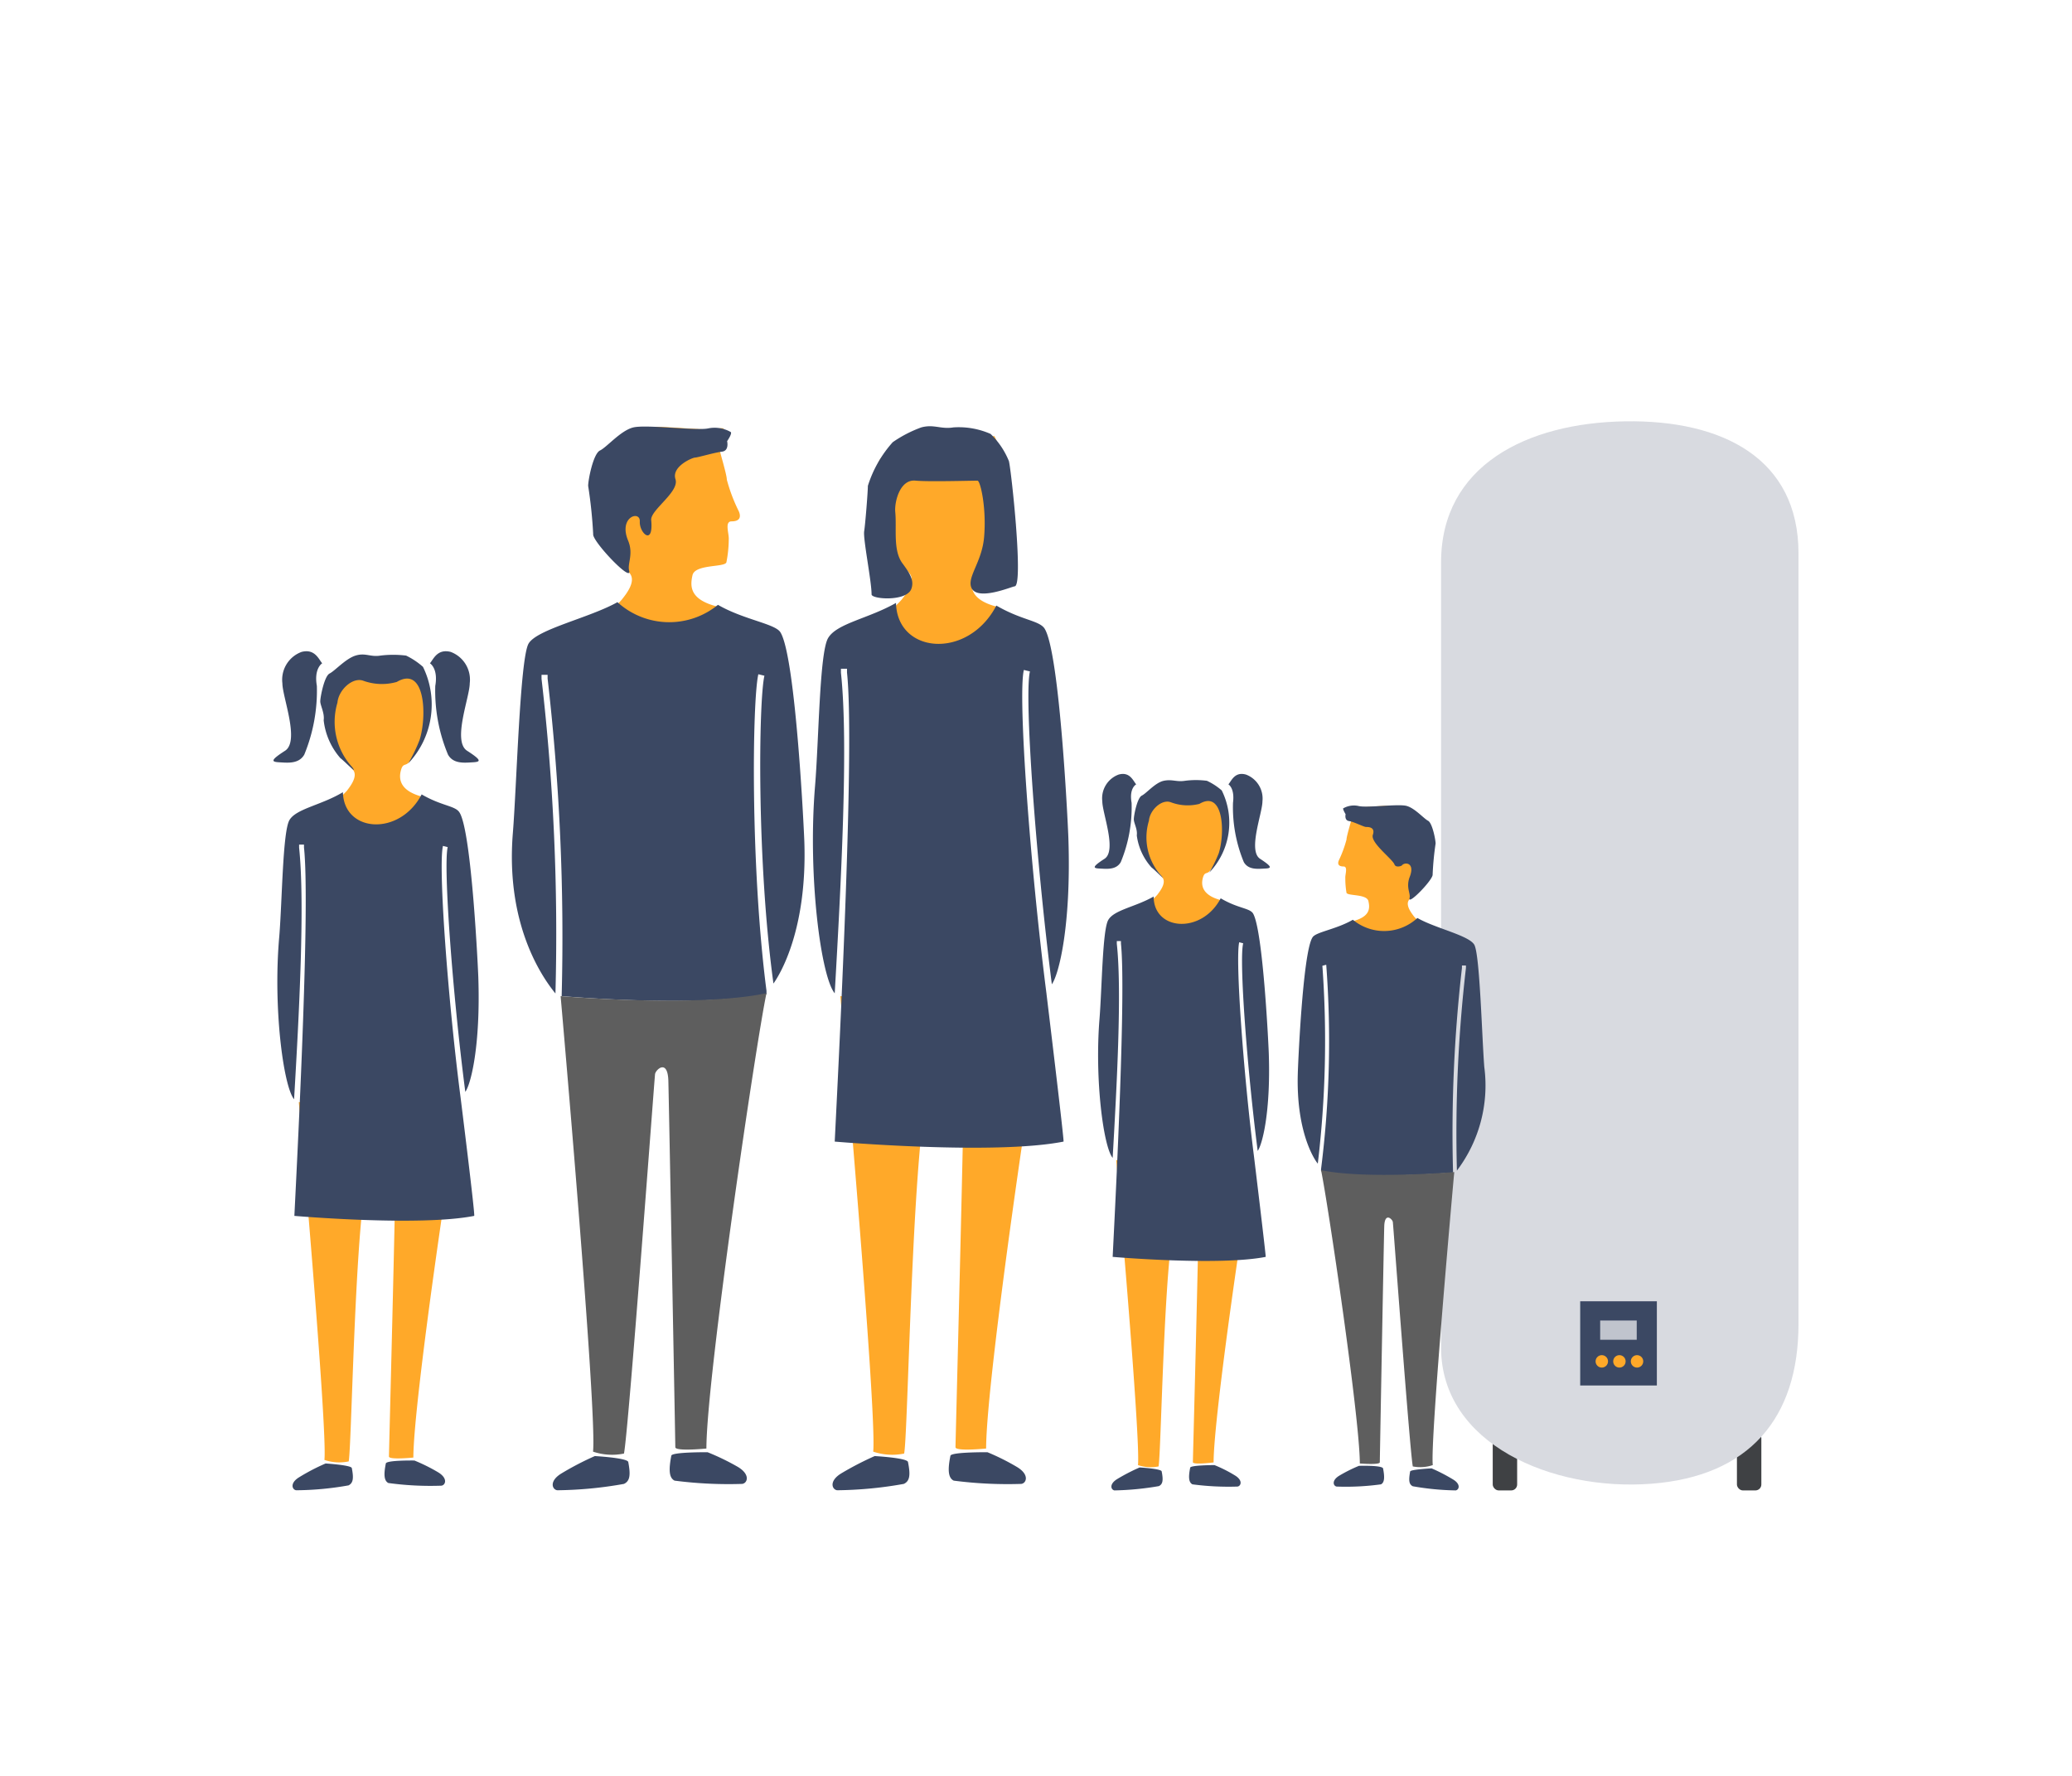 <svg id="Calque_1" data-name="Calque 1" xmlns="http://www.w3.org/2000/svg" viewBox="0 0 140 120"><defs><style>.cls-1{fill:#3f4144}.cls-3{fill:#3b4863}.cls-4{fill:#ffa929}.cls-6{fill:#5e5e5e}</style></defs><rect class="cls-1" x="100.86" y="96.78" width="1.65" height="3.93" rx=".4"/><rect class="cls-1" x="117.36" y="96.78" width="1.65" height="3.93" rx=".4"/><path d="M111.57 100.26c-6.68.51-14.2-2.68-14.2-9.2V38c0-6.52 5.77-9.43 12.45-9.53 6.61-.1 11.7 2.54 11.7 8.92v52.07c0 6.38-3.34 10.3-9.95 10.8z" fill="#d8dae0"/><path class="cls-3" d="M106.77 87.93h5.18v5.69h-5.18z"/><circle class="cls-4" cx="109.42" cy="91.99" r=".42"/><circle class="cls-4" cx="110.61" cy="91.99" r=".42"/><circle class="cls-4" cx="108.23" cy="91.99" r=".42"/><path fill="#c0c4cd" d="M108.12 89.23h2.47v1.3h-2.47z"/><path class="cls-4" d="M41.2 41.31a7.73 7.73 0 0 0 .82-.8c.21-.28 1-1.19.53-1.77s-1.48-1.31-1.86-1.86c-.61-.86-.91-5.06 0-6a5.73 5.73 0 0 1 2.85-2c1.09-.16 4.26.26 4.9.1s.51.13.32.29.19.32.19.32a6.43 6.43 0 0 0-.35.7c0 .13.51 1.77.51 2.12a11.25 11.25 0 0 0 .81 2.14c.19.45 0 .68-.49.68s-.16.83-.19 1.22a8.18 8.18 0 0 1-.16 1.55c-.12.35-2.12.11-2.29.87s-.2 1.67 1.77 2.14a5.58 5.58 0 0 1-3.8 1.82 5.94 5.94 0 0 1-3.56-1.52z"/><path class="cls-3" d="M51.65 45.66l-.41-.1c-.41 1.75-.55 12.91.55 21.39v.23c-4.71.93-13.84.13-13.84.13A152.7 152.7 0 0 0 37 45.85v-.25h-.41v.27a149.85 149.85 0 0 1 .94 21.26c-.92-1.12-3.37-4.68-2.88-10.81.26-3.15.48-11.87 1.07-12.84s4.11-1.73 6-2.79a5.2 5.2 0 0 0 6.79.18c1.73 1 3.83 1.27 4.21 1.84 1.06 1.61 1.63 13.94 1.63 14.24.18 5.84-1.61 8.84-2.09 9.51-1.14-8.33-1-19.12-.61-20.8z"/><path class="cls-6" d="M47.73 97.88c0-4.75 3.37-27.55 4.06-30.77-4.66 1-13.91.2-13.91.2s2.48 28.17 2.19 30.78a4 4 0 0 0 2.09.13c.3-1.41 2.06-25.34 2.1-25.64s.86-1.07.9.47.47 24.44.47 24.74 2.1.09 2.1.09z"/><path class="cls-3" d="M40.19 98.39a20 20 0 0 0-2.25 1.17c-.86.52-.63 1.09-.29 1.14a27 27 0 0 0 4.51-.43c.4-.19.46-.59.29-1.48-.06-.28-2.26-.4-2.26-.4zm7.62-.26a16.29 16.29 0 0 1 2.06 1c.85.52.63 1.09.28 1.14a28.31 28.31 0 0 1-4.57-.22c-.4-.2-.39-.8-.22-1.69.06-.25 2.45-.23 2.45-.23zm-5.3-59.57c.22.87-2.51-2-2.43-2.47a31.53 31.53 0 0 0-.34-3.26c0-.4.34-2.17.8-2.39s1.37-1.32 2.22-1.55 4.23.23 5.08.06a2.19 2.19 0 0 1 1.51.23c.18.06-.22.63-.22.63s.16.65-.35.71-1.65.4-1.82.4-1.6.6-1.32 1.46-1.7 2.08-1.64 2.76c.17 1.79-.81.88-.77.1s-1.46-.32-.79 1.29c.38.92-.06 1.55.07 2.03z"/><path class="cls-4" d="M96.08 62.45a5.24 5.24 0 0 1-.53-.51c-.13-.18-.63-.77-.34-1.14s1-.85 1.2-1.2c.39-.55.59-3.26 0-3.86a3.82 3.82 0 0 0-1.84-1.28c-.7-.1-2.74.17-3.15.07s-.33.08-.21.18-.12.21-.12.21a4.8 4.8 0 0 1 .22.45c0 .08-.33 1.14-.33 1.36a7.94 7.94 0 0 1-.51 1.39c-.13.29 0 .43.31.43s.1.54.12.78a5.7 5.7 0 0 0 .08 1c.08.22 1.37.07 1.48.56s.13 1.07-1.14 1.38a3.62 3.62 0 0 0 2.45 1.17 3.81 3.81 0 0 0 2.31-.99z"/><path class="cls-3" d="M89.35 65.26l.26-.07A68.92 68.92 0 0 1 89.26 79v.14c3 .6 8.92.09 8.92.09a97.41 97.41 0 0 1 .6-13.82v-.17h.27v.17a96.87 96.87 0 0 0-.61 13.69 9.53 9.53 0 0 0 1.85-7c-.16-2-.3-7.64-.68-8.27s-2.65-1.11-3.84-1.8a3.31 3.31 0 0 1-4.36.12c-1.12.65-2.48.82-2.72 1.18-.68 1-1 9-1 9.18-.12 3.76 1 5.69 1.35 6.12a70.14 70.14 0 0 0 .31-13.37z"/><path class="cls-6" d="M91.88 98.89c0-3.06-2.18-17.74-2.62-19.82 3 .63 9 .13 9 .13S96.62 97.34 96.81 99a2.66 2.66 0 0 1-1.35.09c-.19-.91-1.32-16.33-1.35-16.52s-.55-.69-.58.3-.3 15.75-.3 15.94-1.35.08-1.35.08z"/><path class="cls-3" d="M96.73 99.22a12.07 12.07 0 0 1 1.45.75c.55.33.4.7.18.74a18.23 18.23 0 0 1-2.9-.28c-.26-.13-.29-.39-.18-1 .03-.14 1.45-.21 1.45-.21zm-4.91-.17a10 10 0 0 0-1.32.66c-.55.33-.41.7-.19.74a17.37 17.37 0 0 0 3-.15c.25-.13.25-.51.14-1.08-.09-.22-1.63-.17-1.63-.17zm3.42-38.37c-.15.56 1.61-1.25 1.56-1.59A20 20 0 0 1 97 57c0-.25-.22-1.39-.51-1.54s-.88-.84-1.44-1-2.72.15-3.27 0a1.45 1.45 0 0 0-1 .15c-.11 0 .14.41.14.41s-.1.41.23.46 1 .4 1.15.4.64 0 .46.53 1.31 1.62 1.46 2c.09.24.47.11.5.07.19-.25.94-.21.51.83-.23.69.09 1.06.01 1.37z"/><path class="cls-4" d="M60.1 41.31a7.54 7.54 0 0 0 .83-.8c.21-.28 1-1.19.52-1.77s-1.45-1.31-1.86-1.86c-.6-.86-.91-5.06 0-6a5.82 5.82 0 0 1 2.85-2c1.09-.16 2.73.47 3.37.31s.77.22.58.38.79-.11.79-.11a3.49 3.49 0 0 1 .33.83c0 .13.51 1.77.51 2.12a12.59 12.59 0 0 0 .41 2.51c.2.45.32.69-.13.69s-.21.49-.24.87a9.91 9.91 0 0 1-.25 1.66c-.13.36-1.92 0-2.09.75s-.2 1.67 1.77 2.14c0 0-1.9 3.34-4 3.24s-3.39-2.96-3.39-2.96zm6.53 56.57c0-4.75 3.38-27.55 4.06-30.77-4.66 1-13.91.2-13.91.2S59.27 95.48 59 98.09a4 4 0 0 0 2.09.13c.3-1.41.59-25.47 2.1-25.64.3 0 1.89-1.11 1.93.44s-.56 24.47-.56 24.77 2.07.09 2.07.09z"/><path class="cls-3" d="M69.59 45.37l-.41-.1c-.42 1.73.42 13.2 1.51 21.73 0 0 1.23 10.13 1.17 10.14-4.7.93-15.46 0-15.46 0 .37-7.4 1.35-26.84.83-31.69v-.26h-.41v.27c.52 4.8 0 14.33-.42 21.66-.93-1.12-1.83-7.91-1.33-14 .26-3.15.3-9 .88-10s2.74-1.32 4.59-2.38c.08 3.47 4.88 3.84 6.78.18 1.73 1 2.87 1 3.25 1.54 1.06 1.61 1.62 13.94 1.62 14.25.19 5.84-.64 9.13-1.12 9.8-1.07-8.38-1.88-19.46-1.48-21.14zM59.1 98.39a20.87 20.87 0 0 0-2.26 1.17c-.85.52-.62 1.09-.28 1.14a27.07 27.07 0 0 0 4.51-.43c.4-.19.46-.59.28-1.48-.05-.28-2.25-.4-2.25-.4zm7.62-.26a15.62 15.62 0 0 1 2 1c.86.52.63 1.09.29 1.14a28.31 28.31 0 0 1-4.57-.22c-.4-.2-.4-.8-.22-1.69.1-.25 2.5-.23 2.5-.23zm-7.83-57.97c0-.89-.58-3.74-.5-4.26s.25-2.67.25-3.07a8 8 0 0 1 1.68-2.95 8.41 8.41 0 0 1 1.93-1c.86-.23 1.31.14 2.17 0a5.34 5.34 0 0 1 2.51.44 5.34 5.34 0 0 1 1.24 1.84c.16.62 1 8.41.39 8.46-.16 0-2.46 1-2.91.13-.35-.73.68-1.72.84-3.42.18-2-.25-3.84-.44-3.85-.52 0-3.27.08-4.17 0-1.07-.13-1.45 1.43-1.39 2.11.11 1.12-.17 2.6.49 3.48.51.69.81 1.17.59 1.74-.35.86-2.7.68-2.68.35z"/><path class="cls-4" d="M77.64 61a5.7 5.7 0 0 0 .55-.53c.14-.19.65-.8.35-1.18s-.73-.9-1-1.26c-.4-.58-.86-3.37-.27-4a5.29 5.29 0 0 1 2.56-1 7.11 7.11 0 0 1 2.73.62c0 .08.49 2.88 0 4a6.79 6.79 0 0 1-.86 1.25c-.19.17-.33 0-.44.48s0 1.14 1.29 1.46c0 0-1.26 2.23-2.66 2.17S77.64 61 77.64 61zM82 98.82c0-3.17 2.25-18.41 2.71-20.56-3.11.66-9.29.13-9.29.13S77.08 97.22 76.89 99a2.69 2.69 0 0 0 1.39.09c.2-1 .4-17 1.4-17.14.21 0 1.27-.73 1.3.3S80.6 98.6 80.6 98.8s1.4.02 1.4.02z"/><path class="cls-3" d="M84 63.74l-.27-.07c-.27 1.16.28 8.82 1 14.48 0 0 .82 6.77.79 6.78-3.15.62-10.34 0-10.34 0 .25-4.94.9-17.93.56-21.17v-.17h-.28v.18c.35 3.21 0 9.57-.28 14.47-.62-.74-1.22-5.28-.89-9.38.17-2.1.2-6 .59-6.69s1.83-.88 3.07-1.59c0 2.32 3.25 2.56 4.53.12 1.15.68 1.91.65 2.17 1 .7 1.07 1.08 9.31 1.08 9.52.13 3.9-.43 6.1-.75 6.55-.71-5.51-1.27-12.91-.98-14.03zm-7 35.42a13.07 13.07 0 0 0-1.51.78c-.57.35-.42.73-.19.77a19.52 19.52 0 0 0 3-.29c.27-.13.31-.4.19-1-.05-.18-1.49-.26-1.49-.26zm5.06-.16a9.2 9.2 0 0 1 1.37.69c.57.34.42.72.19.76a18.55 18.55 0 0 1-3.05-.15c-.27-.14-.27-.54-.15-1.13.04-.17 1.64-.17 1.64-.17zm-4.25-40.38a4 4 0 0 1-1-2.17c.06-.42-.2-.82-.2-1.09s.23-1.45.54-1.6.91-.88 1.48-1 .86.09 1.43 0a5.73 5.73 0 0 1 1.49 0 4.27 4.27 0 0 1 1 .65 4.89 4.89 0 0 1-.84 5.55 9.06 9.06 0 0 0 .64-1.31c.43-1.37.33-4.3-1.31-3.33a3.21 3.21 0 0 1-1.93-.11c-.62-.23-1.42.53-1.48 1.25a3.85 3.85 0 0 0 .83 3.71c.42.49-.46-.42-.65-.55zM76.77 53c-.2-.22-.42-.88-1.19-.66a1.71 1.71 0 0 0-1.1 1.81c0 .79 1 3.33.15 3.88s-.79.64-.33.66 1.12.11 1.43-.44a9.71 9.71 0 0 0 .73-4c-.18-1 .31-1.25.31-1.25zM83 53c.2-.22.42-.88 1.19-.66a1.73 1.73 0 0 1 1.11 1.81c0 .79-1 3.33-.16 3.88s.79.64.33.66-1.12.11-1.43-.44a9.71 9.71 0 0 1-.73-4c.13-1-.31-1.25-.31-1.25z"/><path class="cls-4" d="M22.8 54.05a6.54 6.54 0 0 0 .65-.63c.16-.22.76-.94.41-1.39S23 51 22.7 50.55c-.48-.67-1-3.95-.33-4.69a6.36 6.36 0 0 1 3-1.18 8.55 8.55 0 0 1 3.21.73c0 .1.58 3.39 0 4.69a7.79 7.79 0 0 1-1 1.46c-.22.2-.38 0-.51.57s0 1.34 1.52 1.72c0 0-1.49 2.62-3.13 2.54s-2.66-2.34-2.66-2.34zm5.13 44.44c0-3.73 2.65-21.64 3.19-24.17-3.66.77-10.93.15-10.93.15s1.95 22.13 1.73 24.18a3.08 3.08 0 0 0 1.64.1c.23-1.11.46-20 1.65-20.14.23 0 1.48-.87 1.51.35s-.44 19.22-.44 19.46 1.65.07 1.65.07z"/><path class="cls-3" d="M30.25 57.24l-.32-.08c-.33 1.37.33 10.37 1.19 17 0 0 1 8 .92 8-3.7.73-12.15 0-12.15 0 .29-5.81 1.06-21.08.65-24.89v-.2h-.33v.21c.4 3.77 0 11.25-.34 17-.72-.87-1.43-6.21-1-11 .2-2.48.23-7.1.69-7.87s2.15-1 3.61-1.88c.06 2.74 3.83 3 5.32.15 1.36.79 2.26.76 2.55 1.21.84 1.26 1.28 11 1.28 11.19.15 4.59-.5 7.17-.88 7.7-.85-6.52-1.5-15.22-1.19-16.54zM22 98.89a14 14 0 0 0-1.77.92c-.67.4-.49.85-.22.89a20.74 20.74 0 0 0 3.54-.33c.31-.16.36-.47.22-1.17-.03-.2-1.77-.31-1.77-.31zm6-.2a11.82 11.82 0 0 1 1.61.8c.67.41.49.86.22.9a20.87 20.87 0 0 1-3.59-.18c-.31-.16-.31-.63-.17-1.32.04-.23 1.93-.2 1.93-.2zm-5-47.46a4.67 4.67 0 0 1-1.13-2.56c.07-.49-.23-1-.23-1.28s.27-1.7.63-1.88 1.08-1 1.75-1.21 1 .11 1.68 0a7.06 7.06 0 0 1 1.74 0 5 5 0 0 1 1.14.76 5.79 5.79 0 0 1-1 6.53 10.71 10.71 0 0 0 .77-1.59c.51-1.61.39-5.06-1.54-3.92a3.68 3.68 0 0 1-2.26-.08c-.73-.27-1.68.63-1.75 1.48a4.54 4.54 0 0 0 1 4.36c.45.61-.58-.46-.8-.61zm-1.23-6.41c-.23-.26-.49-1-1.39-.77a2 2 0 0 0-1.3 2.12c0 .93 1.19 3.91.18 4.56s-.93.75-.39.78 1.32.13 1.69-.52a11.35 11.35 0 0 0 .85-4.64c-.21-1.19.36-1.53.36-1.53zm7.28 0c.23-.26.49-1 1.4-.77a2 2 0 0 1 1.29 2.12c0 .93-1.19 3.91-.18 4.56s.93.75.39.78-1.32.13-1.68-.52a11.18 11.18 0 0 1-.86-4.64c.21-1.19-.36-1.53-.36-1.53z"/></svg>